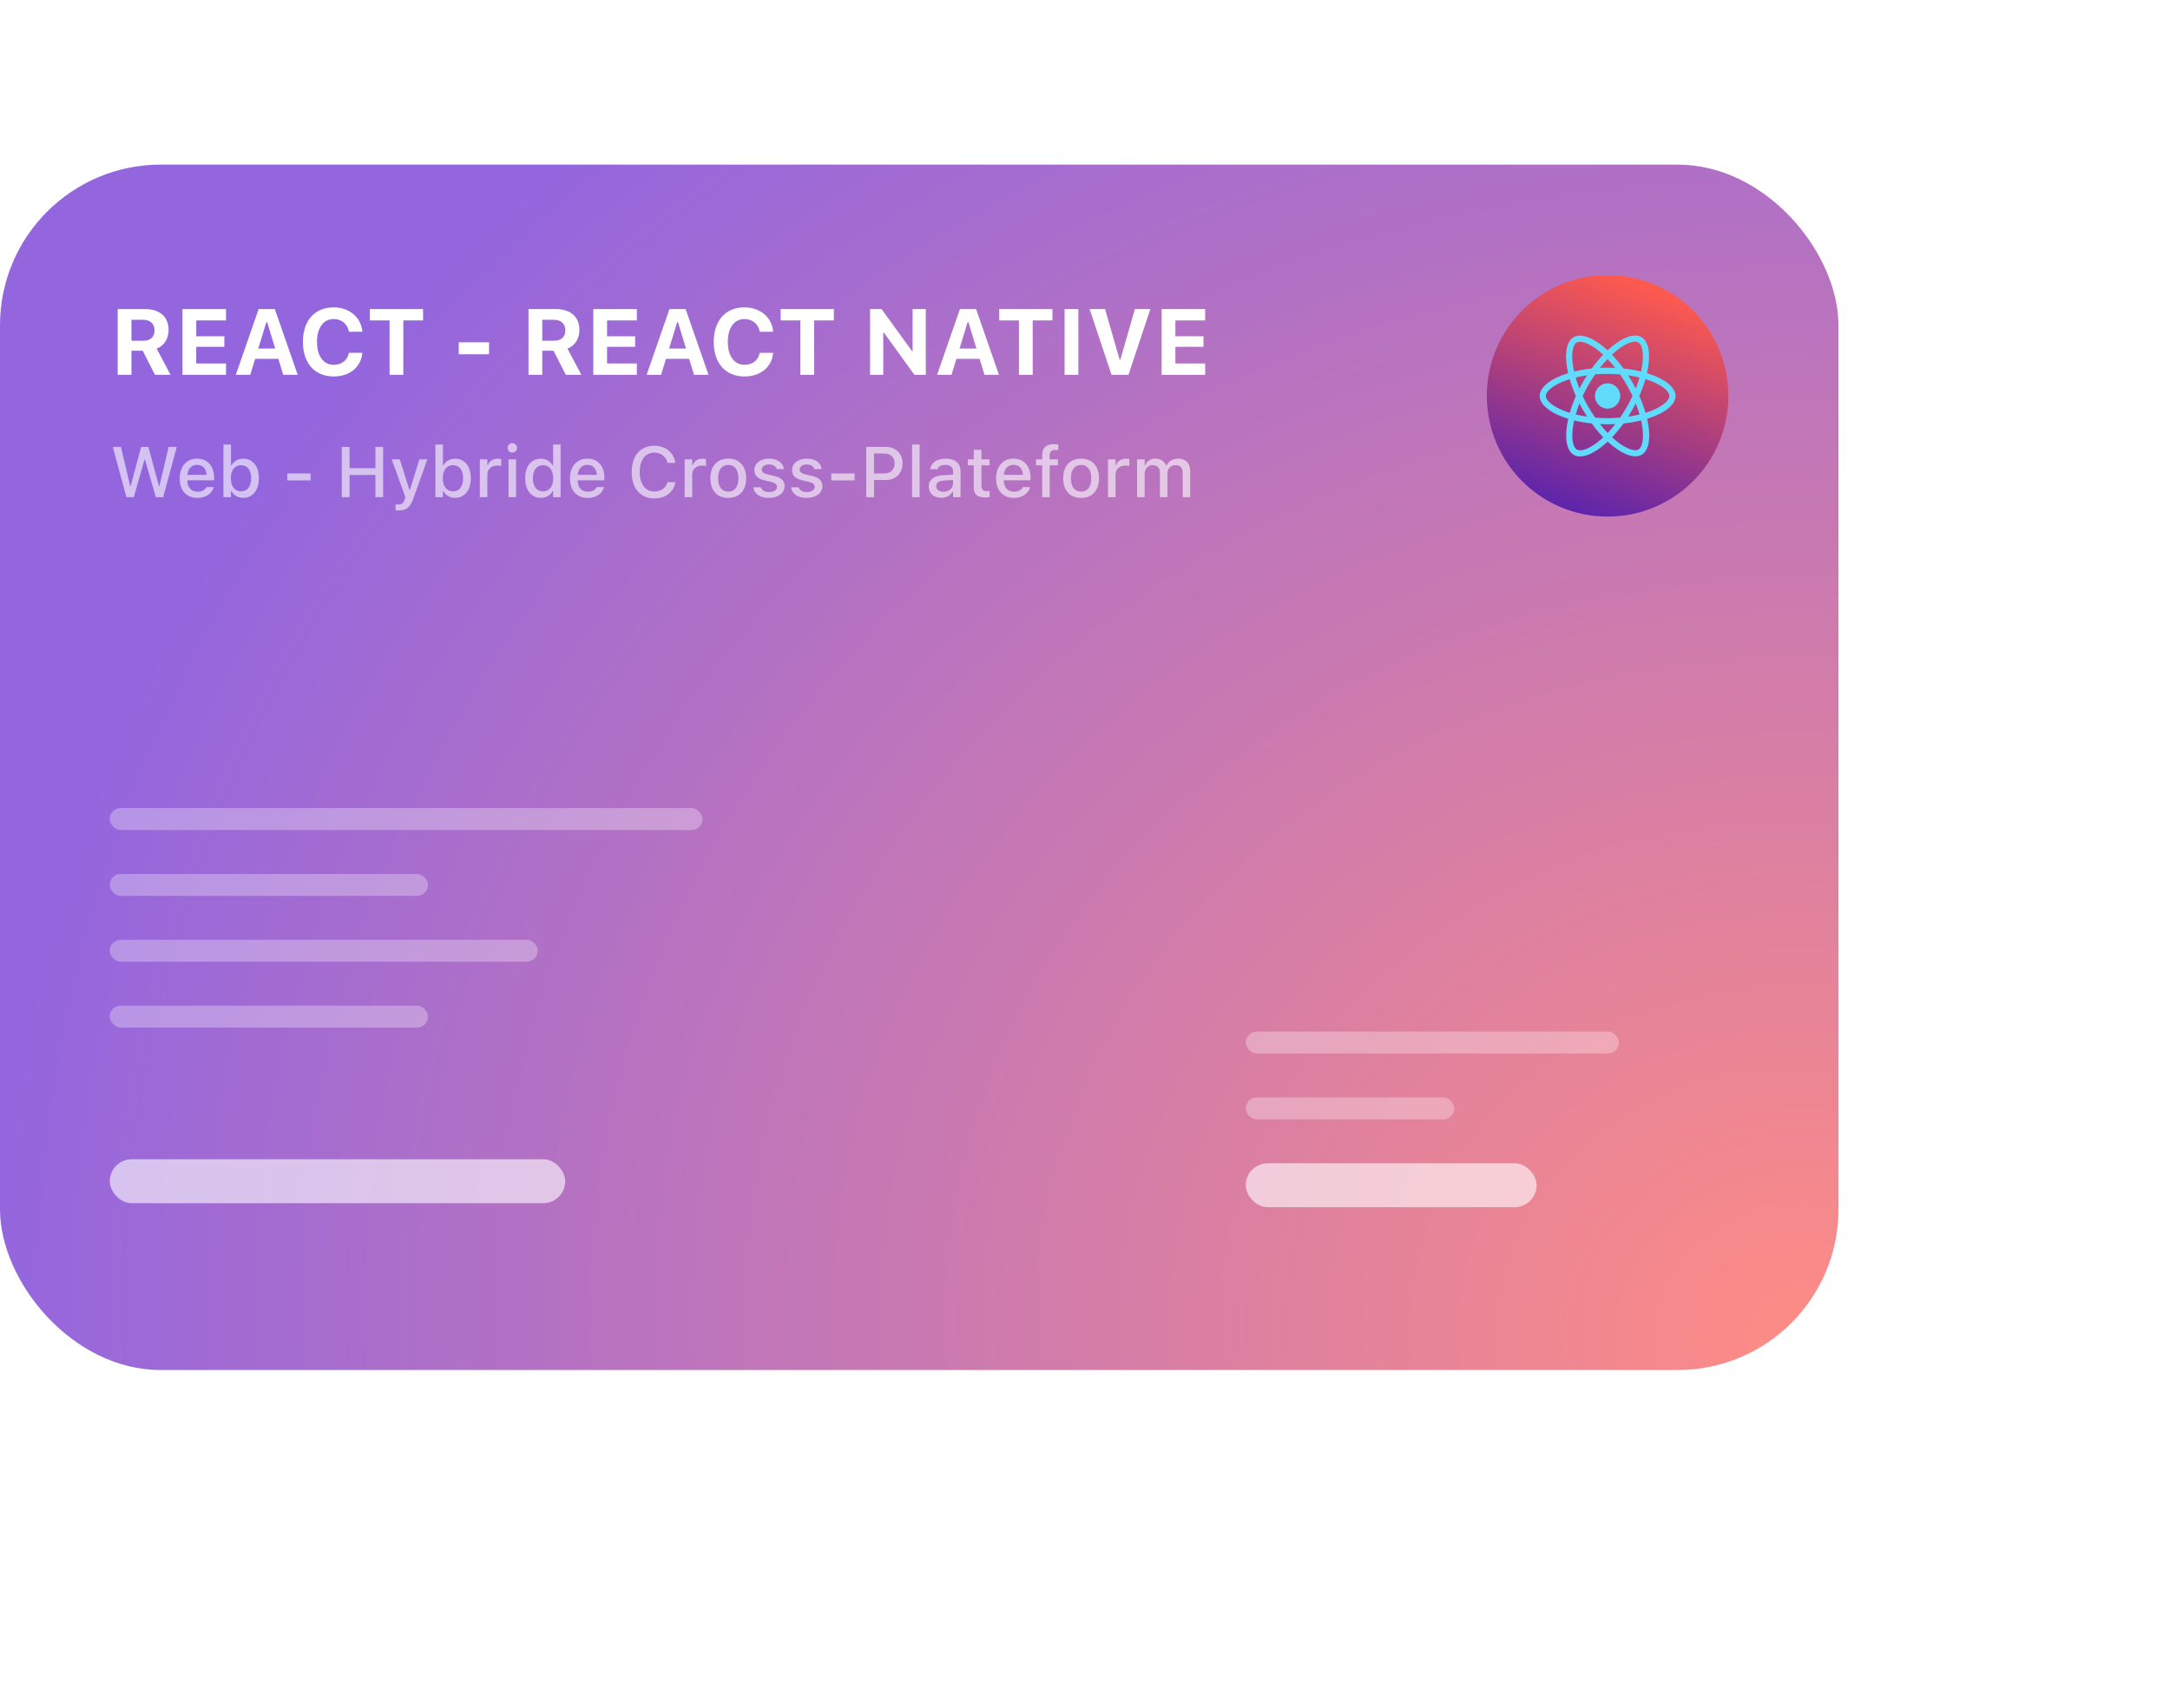 <svg width="216" height="170" viewBox="0 0 216 170" fill="none" xmlns="http://www.w3.org/2000/svg">
<g filter="url(#filter0_bdi)">
<rect width="183" height="120" rx="16" fill="url(#paint0_radial)" fill-opacity="0.6"/>
<path fill-rule="evenodd" clip-rule="evenodd" d="M160.02 35.04C166.659 35.04 172.04 29.659 172.04 23.02C172.04 16.381 166.659 11 160.02 11C153.382 11 148 16.381 148 23.02C148 29.659 153.382 35.04 160.02 35.04Z" fill="url(#paint1_linear)"/>
<path d="M166.781 23.033C166.781 22.137 165.66 21.288 163.94 20.761C164.337 19.008 164.16 17.614 163.383 17.167C163.204 17.062 162.994 17.013 162.765 17.013V17.627C162.892 17.627 162.994 17.652 163.08 17.699C163.455 17.914 163.617 18.733 163.49 19.786C163.46 20.045 163.41 20.318 163.35 20.596C162.81 20.464 162.22 20.362 161.6 20.296C161.227 19.786 160.842 19.323 160.453 18.917C161.351 18.082 162.195 17.625 162.768 17.625V17.01C162.01 17.01 161.018 17.55 160.015 18.487C159.011 17.556 158.019 17.021 157.261 17.021V17.636C157.832 17.636 158.678 18.09 159.576 18.92C159.191 19.325 158.805 19.786 158.438 20.296C157.815 20.362 157.225 20.464 156.685 20.599C156.622 20.323 156.575 20.056 156.542 19.799C156.412 18.747 156.572 17.928 156.944 17.71C157.027 17.66 157.134 17.639 157.261 17.639V17.024C157.03 17.024 156.82 17.073 156.638 17.178C155.864 17.625 155.69 19.017 156.09 20.764C154.375 21.293 153.259 22.14 153.259 23.033C153.259 23.928 154.381 24.777 156.101 25.304C155.704 27.057 155.88 28.451 156.657 28.898C156.837 29.003 157.046 29.052 157.278 29.052C158.036 29.052 159.028 28.512 160.031 27.575C161.034 28.507 162.027 29.041 162.785 29.041C163.016 29.041 163.226 28.992 163.408 28.887C164.182 28.441 164.356 27.049 163.956 25.301C165.665 24.775 166.781 23.926 166.781 23.033ZM163.193 21.194C163.091 21.55 162.964 21.916 162.821 22.283C162.708 22.062 162.589 21.842 162.46 21.621C162.333 21.401 162.198 21.186 162.063 20.976C162.454 21.034 162.832 21.106 163.193 21.194ZM161.93 24.13C161.715 24.502 161.495 24.855 161.266 25.183C160.855 25.218 160.439 25.238 160.02 25.238C159.604 25.238 159.188 25.218 158.78 25.185C158.551 24.857 158.328 24.507 158.113 24.138C157.903 23.777 157.713 23.41 157.539 23.041C157.71 22.672 157.903 22.302 158.11 21.941C158.325 21.569 158.546 21.216 158.774 20.888C159.185 20.852 159.601 20.833 160.02 20.833C160.436 20.833 160.853 20.852 161.261 20.885C161.489 21.213 161.713 21.563 161.928 21.933C162.137 22.294 162.327 22.66 162.501 23.03C162.327 23.399 162.137 23.768 161.93 24.13ZM162.821 23.771C162.969 24.141 163.096 24.51 163.201 24.868C162.84 24.956 162.46 25.031 162.065 25.089C162.2 24.877 162.335 24.659 162.462 24.436C162.589 24.215 162.708 23.992 162.821 23.771ZM160.026 26.712C159.769 26.448 159.513 26.153 159.259 25.83C159.507 25.841 159.761 25.849 160.017 25.849C160.276 25.849 160.533 25.844 160.784 25.83C160.536 26.153 160.279 26.448 160.026 26.712ZM157.975 25.089C157.584 25.031 157.206 24.959 156.845 24.871C156.947 24.515 157.074 24.149 157.217 23.782C157.33 24.003 157.449 24.223 157.578 24.444C157.708 24.664 157.84 24.879 157.975 25.089ZM160.012 19.353C160.268 19.617 160.525 19.912 160.778 20.235C160.53 20.224 160.276 20.216 160.02 20.216C159.761 20.216 159.505 20.221 159.254 20.235C159.502 19.912 159.758 19.617 160.012 19.353ZM157.972 20.976C157.837 21.189 157.702 21.406 157.575 21.63C157.449 21.85 157.33 22.071 157.217 22.291C157.068 21.922 156.941 21.552 156.837 21.194C157.198 21.109 157.578 21.034 157.972 20.976ZM155.478 24.427C154.502 24.011 153.871 23.465 153.871 23.033C153.871 22.6 154.502 22.051 155.478 21.638C155.715 21.536 155.974 21.445 156.241 21.36C156.398 21.9 156.605 22.462 156.861 23.038C156.608 23.611 156.404 24.171 156.25 24.708C155.977 24.623 155.718 24.529 155.478 24.427ZM156.961 28.366C156.586 28.151 156.423 27.332 156.55 26.279C156.58 26.02 156.63 25.747 156.691 25.469C157.231 25.602 157.821 25.703 158.441 25.77C158.813 26.279 159.199 26.743 159.587 27.148C158.689 27.983 157.845 28.441 157.272 28.441C157.148 28.438 157.043 28.413 156.961 28.366ZM163.499 26.266C163.628 27.319 163.468 28.137 163.096 28.355C163.014 28.405 162.906 28.427 162.779 28.427C162.209 28.427 161.362 27.972 160.464 27.142C160.85 26.737 161.236 26.277 161.602 25.767C162.225 25.701 162.815 25.599 163.355 25.464C163.419 25.742 163.468 26.009 163.499 26.266ZM164.56 24.427C164.323 24.529 164.064 24.62 163.796 24.706C163.639 24.165 163.432 23.603 163.176 23.027C163.43 22.454 163.634 21.894 163.788 21.357C164.061 21.442 164.32 21.536 164.563 21.638C165.538 22.054 166.17 22.6 166.17 23.033C166.167 23.465 165.536 24.014 164.56 24.427Z" fill="#61DAFB"/>
<path d="M160.018 24.292C160.713 24.292 161.277 23.728 161.277 23.032C161.277 22.337 160.713 21.773 160.018 21.773C159.322 21.773 158.758 22.337 158.758 23.032C158.758 23.728 159.322 24.292 160.018 24.292Z" fill="#61DAFB"/>
<g clip-path="url(#clip0)">
<g clip-path="url(#clip1)">
<path d="M11.716 20.923H13.085V18.529H14.206L15.425 20.923H16.976L15.598 18.325C16.346 18.03 16.781 17.309 16.781 16.471V16.461C16.781 15.174 15.929 14.38 14.441 14.38H11.716V20.923ZM13.085 17.532V15.45H14.274C14.958 15.45 15.38 15.858 15.38 16.489V16.498C15.38 17.142 14.976 17.532 14.292 17.532H13.085ZM18.164 20.923H22.499V19.794H19.534V18.139H22.331V17.087H19.534V15.509H22.499V14.38H18.164V20.923ZM23.474 20.923H24.911L25.397 19.336H27.705L28.19 20.923H29.632L27.355 14.38H25.746L23.474 20.923ZM26.512 15.686H26.594L27.392 18.311H25.709L26.512 15.686ZM33.223 21.091C34.801 21.091 35.921 20.157 36.062 18.788L36.066 18.738H34.733L34.724 18.774C34.579 19.472 34.012 19.93 33.228 19.93C32.194 19.93 31.554 19.06 31.554 17.654V17.645C31.554 16.239 32.194 15.373 33.223 15.373C34.003 15.373 34.588 15.872 34.728 16.607V16.638H36.062V16.584C35.935 15.201 34.774 14.212 33.223 14.212C31.323 14.212 30.153 15.523 30.153 17.645V17.654C30.153 19.776 31.328 21.091 33.223 21.091ZM38.778 20.923H40.147V15.509H42.111V14.38H36.814V15.509H38.778V20.923ZM45.666 18.878H48.681V17.686H45.666V18.878ZM52.608 20.923H53.977V18.529H55.097L56.317 20.923H57.868L56.489 18.325C57.237 18.03 57.673 17.309 57.673 16.471V16.461C57.673 15.174 56.82 14.38 55.333 14.38H52.608V20.923ZM53.977 17.532V15.45H55.165C55.85 15.45 56.272 15.858 56.272 16.489V16.498C56.272 17.142 55.868 17.532 55.183 17.532H53.977ZM59.056 20.923H63.391V19.794H60.425V18.139H63.223V17.087H60.425V15.509H63.391V14.38H59.056V20.923ZM64.366 20.923H65.803L66.288 19.336H68.596L69.082 20.923H70.523L68.247 14.38H66.638L64.366 20.923ZM67.404 15.686H67.485L68.284 18.311H66.601L67.404 15.686ZM74.115 21.091C75.693 21.091 76.813 20.157 76.953 18.788L76.958 18.738H75.625L75.616 18.774C75.471 19.472 74.904 19.93 74.119 19.93C73.085 19.93 72.446 19.06 72.446 17.654V17.645C72.446 16.239 73.085 15.373 74.115 15.373C74.895 15.373 75.48 15.872 75.62 16.607V16.638H76.953V16.584C76.826 15.201 75.666 14.212 74.115 14.212C72.215 14.212 71.045 15.523 71.045 17.645V17.654C71.045 19.776 72.219 21.091 74.115 21.091ZM79.669 20.923H81.039V15.509H83.002V14.38H77.706V15.509H79.669V20.923ZM86.607 20.923H87.918V16.738H87.99L91.019 20.923H92.153V14.38H90.842V18.547H90.77L87.75 14.38H86.607V20.923ZM93.277 20.923H94.715L95.2 19.336H97.508L97.993 20.923H99.435L97.159 14.38H95.549L93.277 20.923ZM96.316 15.686H96.397L97.195 18.311H95.513L96.316 15.686ZM101.426 20.923H102.795V15.509H104.759V14.38H99.462V15.509H101.426V20.923ZM105.969 20.923H107.339V14.38H105.969V20.923ZM110.64 20.923H112.327L114.508 14.38H112.966L111.524 19.4H111.442L109.996 14.38H108.459L110.64 20.923ZM115.628 20.923H119.963V19.794H116.997V18.139H119.795V17.087H116.997V15.509H119.963V14.38H115.628V20.923Z" fill="white"/>
<path d="M12.58 33.108H13.315L14.387 29.367H14.435L15.51 33.108H16.242L17.594 28.105H16.786L15.871 31.995H15.822L14.772 28.105H14.05L13.007 31.995H12.958L12.039 28.105H11.231L12.58 33.108ZM19.654 33.181C20.618 33.181 21.138 32.626 21.263 32.131L21.27 32.099L20.545 32.103L20.531 32.131C20.441 32.325 20.153 32.564 19.671 32.564C19.05 32.564 18.655 32.144 18.641 31.423H21.311V31.16C21.311 30.029 20.666 29.27 19.616 29.27C18.565 29.27 17.885 30.057 17.885 31.233V31.236C17.885 32.429 18.551 33.181 19.654 33.181ZM19.619 29.887C20.129 29.887 20.507 30.213 20.566 30.886H18.652C18.718 30.237 19.106 29.887 19.619 29.887ZM24.207 33.171C25.157 33.171 25.767 32.411 25.767 31.229V31.222C25.767 30.029 25.164 29.277 24.207 29.277C23.69 29.277 23.25 29.533 23.049 29.939H22.993V27.866H22.241V33.108H22.993V32.516H23.049C23.267 32.928 23.68 33.171 24.207 33.171ZM23.995 32.529C23.368 32.529 22.979 32.033 22.979 31.229V31.222C22.979 30.418 23.368 29.922 23.995 29.922C24.623 29.922 25.001 30.414 25.001 31.222V31.229C25.001 32.037 24.623 32.529 23.995 32.529ZM28.597 31.437H30.916V30.747H28.597V31.437ZM34.02 33.108H34.797V30.893H37.366V33.108H38.139V28.105H37.366V30.22H34.797V28.105H34.02V33.108ZM39.675 34.433C40.438 34.433 40.82 34.152 41.139 33.254L42.539 29.343H41.749L40.809 32.352H40.743L39.8 29.343H38.989L40.355 33.112L40.3 33.306C40.188 33.688 39.977 33.837 39.627 33.837C39.54 33.837 39.447 33.833 39.374 33.823V34.416C39.471 34.426 39.582 34.433 39.675 34.433ZM45.303 33.171C46.253 33.171 46.864 32.411 46.864 31.229V31.222C46.864 30.029 46.26 29.277 45.303 29.277C44.786 29.277 44.346 29.533 44.145 29.939H44.09V27.866H43.337V33.108H44.09V32.516H44.145C44.363 32.928 44.776 33.171 45.303 33.171ZM45.092 32.529C44.464 32.529 44.076 32.033 44.076 31.229V31.222C44.076 30.418 44.464 29.922 45.092 29.922C45.719 29.922 46.097 30.414 46.097 31.222V31.229C46.097 32.037 45.719 32.529 45.092 32.529ZM47.762 33.108H48.514V30.858C48.514 30.314 48.906 29.96 49.481 29.96C49.624 29.96 49.752 29.977 49.887 30.005V29.311C49.811 29.294 49.679 29.277 49.558 29.277C49.055 29.277 48.705 29.513 48.569 29.911H48.514V29.343H47.762V33.108ZM50.997 28.67C51.253 28.67 51.468 28.458 51.468 28.202C51.468 27.942 51.253 27.73 50.997 27.73C50.737 27.73 50.525 27.942 50.525 28.202C50.525 28.458 50.737 28.67 50.997 28.67ZM50.619 33.108H51.368V29.343H50.619V33.108ZM53.837 33.171C54.364 33.171 54.776 32.928 54.995 32.516H55.054V33.108H55.803V27.866H55.054V29.939H54.995C54.794 29.533 54.353 29.277 53.837 29.277C52.88 29.277 52.276 30.029 52.276 31.222V31.229C52.276 32.411 52.89 33.171 53.837 33.171ZM54.052 32.529C53.421 32.529 53.043 32.037 53.043 31.229V31.222C53.043 30.414 53.421 29.922 54.052 29.922C54.676 29.922 55.064 30.418 55.064 31.222V31.229C55.064 32.033 54.679 32.529 54.052 32.529ZM58.504 33.181C59.468 33.181 59.988 32.626 60.113 32.131L60.12 32.099L59.395 32.103L59.381 32.131C59.291 32.325 59.003 32.564 58.521 32.564C57.901 32.564 57.505 32.144 57.492 31.423H60.161V31.16C60.161 30.029 59.517 29.27 58.466 29.27C57.415 29.27 56.736 30.057 56.736 31.233V31.236C56.736 32.429 57.401 33.181 58.504 33.181ZM58.469 29.887C58.979 29.887 59.357 30.213 59.416 30.886H57.502C57.568 30.237 57.956 29.887 58.469 29.887ZM65.137 33.23C66.254 33.23 67.069 32.592 67.214 31.631V31.61H66.445L66.438 31.624C66.296 32.19 65.8 32.543 65.137 32.543C64.236 32.543 63.674 31.798 63.674 30.612V30.605C63.674 29.416 64.236 28.67 65.134 28.67C65.793 28.67 66.296 29.069 66.441 29.683V29.693H67.211L67.214 29.675C67.083 28.68 66.237 27.983 65.134 27.983C63.743 27.983 62.88 28.989 62.88 30.605V30.612C62.88 32.224 63.747 33.23 65.137 33.23ZM68.151 33.108H68.903V30.858C68.903 30.314 69.295 29.96 69.871 29.96C70.013 29.96 70.141 29.977 70.276 30.005V29.311C70.2 29.294 70.068 29.277 69.947 29.277C69.444 29.277 69.094 29.513 68.959 29.911H68.903V29.343H68.151V33.108ZM72.492 33.181C73.595 33.181 74.271 32.443 74.271 31.229V31.222C74.271 30.008 73.591 29.27 72.492 29.27C71.389 29.27 70.71 30.012 70.71 31.222V31.229C70.71 32.443 71.386 33.181 72.492 33.181ZM72.492 32.554C71.844 32.554 71.48 32.065 71.48 31.229V31.222C71.48 30.386 71.844 29.898 72.492 29.898C73.137 29.898 73.504 30.386 73.504 31.222V31.229C73.504 32.061 73.137 32.554 72.492 32.554ZM76.539 33.181C77.433 33.181 78.099 32.706 78.099 32.009V32.002C78.099 31.458 77.752 31.149 77.028 30.979L76.431 30.844C76.008 30.744 75.835 30.598 75.835 30.362V30.355C75.835 30.053 76.133 29.849 76.546 29.849C76.969 29.849 77.236 30.047 77.308 30.31V30.317H78.026V30.314C77.96 29.7 77.409 29.27 76.549 29.27C75.696 29.27 75.086 29.741 75.086 30.397V30.4C75.086 30.952 75.415 31.274 76.126 31.437L76.726 31.576C77.163 31.676 77.34 31.836 77.34 32.072V32.078C77.34 32.387 77.017 32.599 76.552 32.599C76.105 32.599 75.831 32.408 75.738 32.124L75.734 32.12H74.982V32.124C75.055 32.755 75.63 33.181 76.539 33.181ZM80.297 33.181C81.192 33.181 81.858 32.706 81.858 32.009V32.002C81.858 31.458 81.511 31.149 80.786 30.979L80.19 30.844C79.767 30.744 79.594 30.598 79.594 30.362V30.355C79.594 30.053 79.892 29.849 80.304 29.849C80.727 29.849 80.994 30.047 81.067 30.31V30.317H81.785V30.314C81.719 29.7 81.168 29.27 80.308 29.27C79.455 29.27 78.844 29.741 78.844 30.397V30.4C78.844 30.952 79.174 31.274 79.885 31.437L80.485 31.576C80.922 31.676 81.098 31.836 81.098 32.072V32.078C81.098 32.387 80.776 32.599 80.311 32.599C79.864 32.599 79.59 32.408 79.496 32.124L79.493 32.12H78.74V32.124C78.813 32.755 79.389 33.181 80.297 33.181ZM82.746 31.437H85.065V30.747H82.746V31.437ZM86.227 33.108H87.004V31.399H88.176C89.157 31.399 89.837 30.73 89.837 29.752V29.745C89.837 28.764 89.157 28.105 88.176 28.105H86.227V33.108ZM87.981 28.76C88.654 28.76 89.046 29.124 89.046 29.748V29.755C89.046 30.383 88.654 30.747 87.981 30.747H87.004V28.76H87.981ZM90.787 33.108H91.539V27.866H90.787V33.108ZM93.692 33.171C94.192 33.171 94.587 32.956 94.809 32.574H94.868V33.108H95.614V30.532C95.614 29.741 95.079 29.27 94.133 29.27C93.276 29.27 92.683 29.683 92.593 30.3L92.59 30.324H93.314L93.318 30.31C93.408 30.043 93.682 29.89 94.098 29.89C94.608 29.89 94.868 30.119 94.868 30.532V30.865L93.849 30.924C92.95 30.979 92.444 31.371 92.444 32.044V32.051C92.444 32.734 92.975 33.171 93.692 33.171ZM93.193 32.02V32.013C93.193 31.673 93.429 31.486 93.949 31.454L94.868 31.395V31.718C94.868 32.203 94.455 32.571 93.894 32.571C93.488 32.571 93.193 32.366 93.193 32.02ZM98.096 33.133C98.242 33.133 98.38 33.115 98.502 33.094V32.495C98.398 32.505 98.332 32.508 98.218 32.508C97.847 32.508 97.694 32.342 97.694 31.936V29.936H98.502V29.343H97.694V28.393H96.928V29.343H96.338V29.936H96.928V32.117C96.928 32.841 97.267 33.133 98.096 33.133ZM100.919 33.181C101.883 33.181 102.403 32.626 102.528 32.131L102.535 32.099L101.81 32.103L101.796 32.131C101.706 32.325 101.418 32.564 100.936 32.564C100.315 32.564 99.92 32.144 99.906 31.423H102.576V31.16C102.576 30.029 101.931 29.27 100.881 29.27C99.83 29.27 99.15 30.057 99.15 31.233V31.236C99.15 32.429 99.816 33.181 100.919 33.181ZM100.884 29.887C101.394 29.887 101.772 30.213 101.831 30.886H99.917C99.983 30.237 100.371 29.887 100.884 29.887ZM103.738 33.108H104.487V29.936H105.316V29.343H104.48V28.982C104.48 28.601 104.643 28.399 105.059 28.399C105.177 28.399 105.277 28.406 105.347 28.417V27.866C105.219 27.845 105.073 27.831 104.903 27.831C104.119 27.831 103.738 28.198 103.738 28.947V29.343H103.117V29.936H103.738V33.108ZM107.611 33.181C108.714 33.181 109.39 32.443 109.39 31.229V31.222C109.39 30.008 108.71 29.27 107.611 29.27C106.508 29.27 105.829 30.012 105.829 31.222V31.229C105.829 32.443 106.505 33.181 107.611 33.181ZM107.611 32.554C106.963 32.554 106.599 32.065 106.599 31.229V31.222C106.599 30.386 106.963 29.898 107.611 29.898C108.256 29.898 108.624 30.386 108.624 31.222V31.229C108.624 32.061 108.256 32.554 107.611 32.554ZM110.288 33.108H111.04V30.858C111.04 30.314 111.432 29.96 112.008 29.96C112.15 29.96 112.278 29.977 112.414 30.005V29.311C112.337 29.294 112.206 29.277 112.084 29.277C111.581 29.277 111.231 29.513 111.096 29.911H111.04V29.343H110.288V33.108ZM113.187 33.108H113.939V30.796C113.939 30.303 114.276 29.915 114.73 29.915C115.174 29.915 115.455 30.185 115.455 30.615V33.108H116.204V30.726C116.204 30.272 116.519 29.915 116.998 29.915C117.49 29.915 117.726 30.171 117.726 30.692V33.108H118.475V30.511C118.475 29.728 118.031 29.27 117.272 29.27C116.748 29.27 116.315 29.537 116.124 29.942H116.065C115.898 29.537 115.534 29.27 115.021 29.27C114.529 29.27 114.161 29.509 113.995 29.922H113.939V29.343H113.187V33.108Z" fill="white" fill-opacity="0.6"/>
</g>
<g clip-path="url(#clip2)">
<rect x="10.923" y="64.058" width="58.997" height="2.185" rx="1.093" fill="white" fill-opacity="0.3"/>
<rect x="10.923" y="70.614" width="31.684" height="2.185" rx="1.093" fill="white" fill-opacity="0.3"/>
<rect x="10.923" y="77.169" width="42.609" height="2.185" rx="1.093" fill="white" fill-opacity="0.3"/>
<g clip-path="url(#clip3)">
<rect x="10.923" y="83.724" width="31.684" height="2.185" rx="1.093" fill="white" fill-opacity="0.3"/>
<rect x="10.923" y="99.019" width="45.34" height="4.37" rx="2.185" fill="white" fill-opacity="0.6"/>
</g>
</g>
</g>
<g clip-path="url(#clip4)">
<rect x="124.002" y="86.308" width="37.146" height="2.185" rx="1.093" fill="white" fill-opacity="0.3"/>
<rect x="124.002" y="92.864" width="20.758" height="2.185" rx="1.093" fill="white" fill-opacity="0.3"/>
<g clip-path="url(#clip5)">
<rect x="124.002" y="99.419" width="28.952" height="4.37" rx="2.185" fill="white" fill-opacity="0.6"/>
</g>
</g>
</g>
<defs>
<filter id="filter0_bdi" x="-32.776" y="-21.851" width="248.552" height="191.015" filterUnits="userSpaceOnUse" color-interpolation-filters="sRGB">
<feFlood flood-opacity="0" result="BackgroundImageFix"/>
<feGaussianBlur in="BackgroundImage" stdDeviation="10.925"/>
<feComposite in2="SourceAlpha" operator="in" result="effect1_backgroundBlur"/>
<feColorMatrix in="SourceAlpha" type="matrix" values="0 0 0 0 0 0 0 0 0 0 0 0 0 0 0 0 0 0 127 0"/>
<feOffset dy="16.388"/>
<feGaussianBlur stdDeviation="16.388"/>
<feColorMatrix type="matrix" values="0 0 0 0 0.388 0 0 0 0 0.116 0 0 0 0 0.733 0 0 0 0.5 0"/>
<feBlend mode="normal" in2="effect1_backgroundBlur" result="effect2_dropShadow"/>
<feBlend mode="normal" in="SourceGraphic" in2="effect2_dropShadow" result="shape"/>
<feColorMatrix in="SourceAlpha" type="matrix" values="0 0 0 0 0 0 0 0 0 0 0 0 0 0 0 0 0 0 127 0" result="hardAlpha"/>
<feMorphology radius="0.5" operator="erode" in="SourceAlpha" result="effect3_innerShadow"/>
<feOffset/>
<feComposite in2="hardAlpha" operator="arithmetic" k2="-1" k3="1"/>
<feColorMatrix type="matrix" values="0 0 0 0 1 0 0 0 0 1 0 0 0 0 1 0 0 0 0.2 0"/>
<feBlend mode="normal" in2="shape" result="effect3_innerShadow"/>
</filter>
<radialGradient id="paint0_radial" cx="0" cy="0" r="1" gradientUnits="userSpaceOnUse" gradientTransform="translate(183 120) rotate(-168.071) scale(408.695 349.103)">
<stop stop-color="#FD3F33"/>
<stop offset="0.458" stop-color="#4C00C8"/>
<stop offset="1" stop-color="#4C00C8"/>
</radialGradient>
<linearGradient id="paint1_linear" x1="160.02" y1="11" x2="150.872" y2="35.566" gradientUnits="userSpaceOnUse">
<stop stop-color="#FC594F"/>
<stop offset="1" stop-color="#491EB8"/>
</linearGradient>
<clipPath id="clip0">
<rect width="110" height="92.466" fill="white" transform="translate(10.923 10.923)"/>
</clipPath>
<clipPath id="clip1">
<rect width="110" height="24.185" fill="white" transform="translate(10.923 10.923)"/>
</clipPath>
<clipPath id="clip2">
<rect width="58.997" height="39.331" fill="white" transform="translate(10.923 64.058)"/>
</clipPath>
<clipPath id="clip3">
<rect width="45.34" height="19.666" fill="white" transform="translate(10.923 83.724)"/>
</clipPath>
<clipPath id="clip4">
<rect width="37.146" height="17.481" fill="white" transform="translate(124.002 86.308)"/>
</clipPath>
<clipPath id="clip5">
<rect width="28.952" height="4.37" fill="white" transform="translate(124.002 99.419)"/>
</clipPath>
</defs>
</svg>
